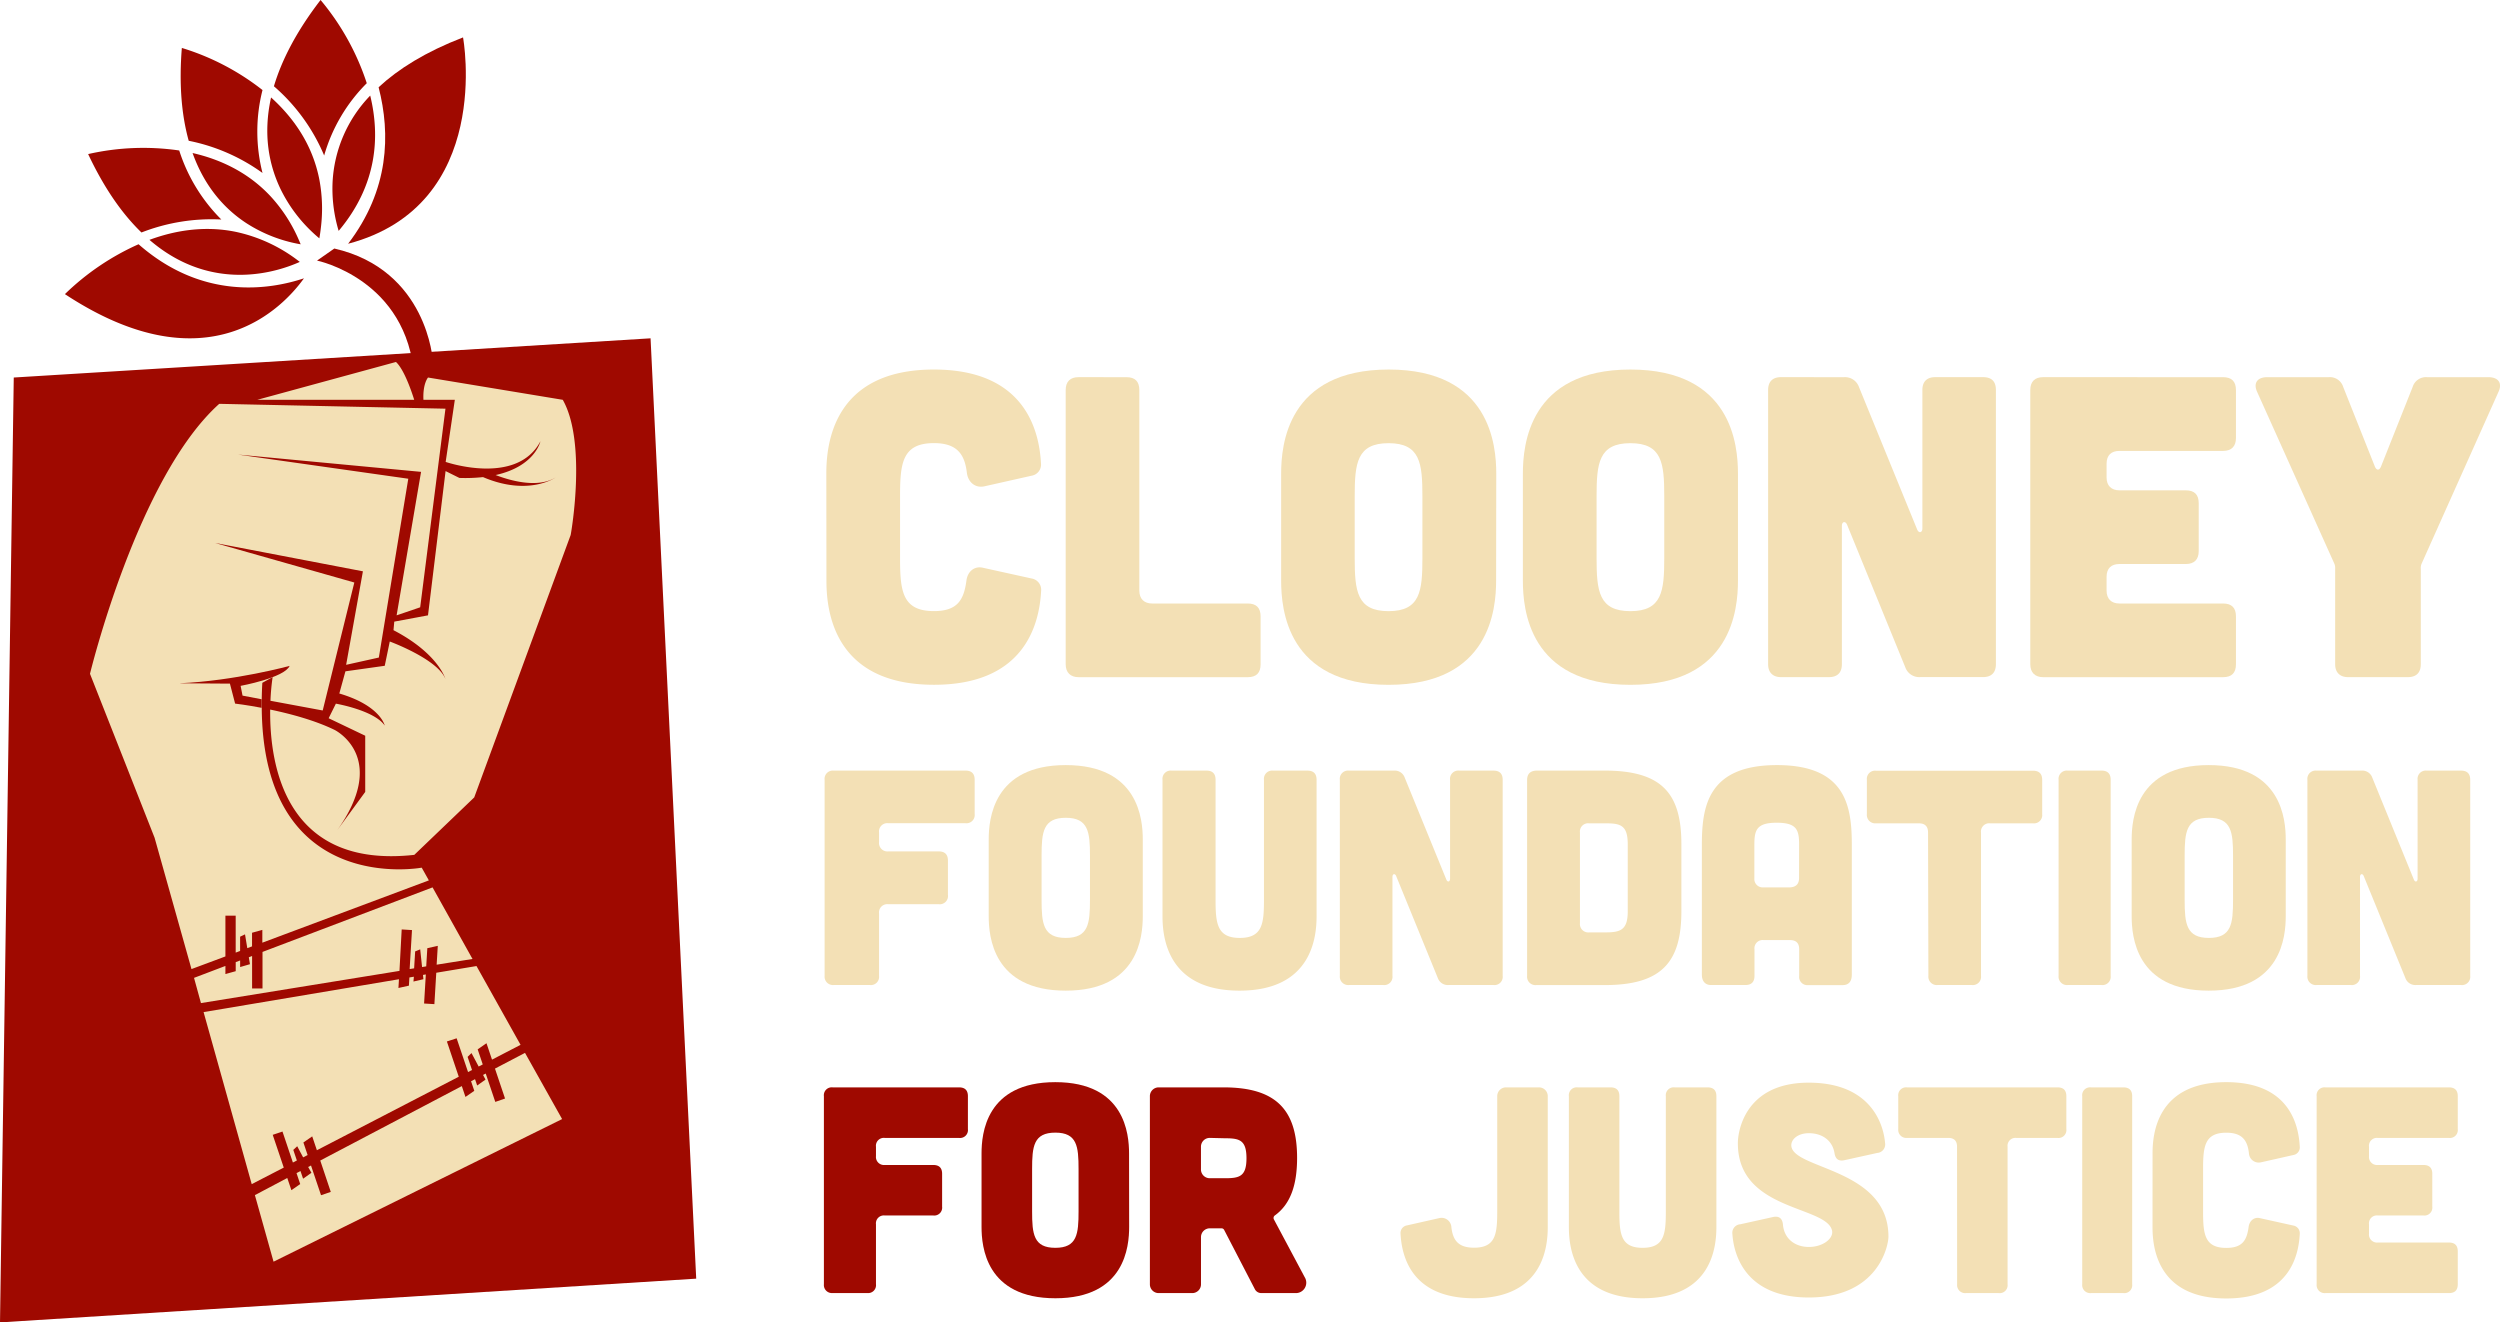 <svg xmlns="http://www.w3.org/2000/svg" viewBox="0 0 876.17 463.45"><title>Clooney Foundation for Justice</title><path d="M16,134,51,450l143-8s23-320,17-320S16,134,16,134Z" style="fill:#f3e0b5"/><path d="M84.33,240.37s15.34-2.81,17.18-7c0,0-19.32,5.29-38.78,6.1l17.85.12,1.82,7s3.84.44,9.3,1.48v-3L85,243.79Z" style="fill:#9f0900"/><path d="M228,118.57,4.82,132.31,0,463.45l244-15.32Zm-89.23,8.29c3.33,3,6.39,13.26,6.39,13.26h-55ZM54.18,293.61,44,267.75l-12.46-31.6s16.64-68.91,45.3-94.62l79.28,1.7-8.86,69.61L139,215.66l8.57-50.29-64.18-6.06,59.7,8.47-10.32,62.67L121.31,233l5.88-32.77-51.82-9.94,48.81,13.86L113.1,249l-18.31-3.4a76.58,76.58,0,0,1,.76-8.3l-3.61,2c-.12,2-.18,3.85-.21,5.69v3c.45,66.49,56.07,56.1,56.07,56.1l2.5,4.46L91.94,330.38V325.9l-3.61,1v4.78l-1.66.62-.8-4.84-1.72.82v5l-1.55.58V320.92H79V335.2l-11.89,4.43ZM68,342.71l11-4.18v2.84l3.61-1V337.2l1.55-.59v2.31l3.44-1-.4-2.43,1.15-.44v11.37H92v-12.8L151.6,311l14,25.09-12.57,2,.4-6.6-3.67.82-.38,6.37-1.46.24-.65-6.2-1.77.72-.36,5.93-1.57.25.82-13.66-3.61-.22L140,340.27,70.43,351.55Zm3.35,12,68.47-11.52-.18,3.07,3.67-.82.17-2.87,1.57-.26L144.9,344l3.5-.82-.16-1.5,1-.17-.61,10.19,3.61.22.66-11,14.1-2.35,15.44,27.61-10,5.19-1.94-5.75-3.09,2.14,1.78,5.29-1.43.74-2.51-4.72-1.37,1.33,1.55,4.6-1.39.72-4-11.83L156.62,365l4.16,12.36-49.72,25.76-1.64-4.86-3.09,2.14,1.48,4.41-1.57.81-2.08-3.9L102.79,403l1.25,3.71-1.39.72L99,396.57l-3.42,1.15,3.87,11.48L88.22,415Zm24.52,87.47-6.54-23.33,11.35-6,1.44,4.27,3.09-2.14-1.29-3.84,1.39-.73.91,2.69,2.93-2.07L108,409l1-.53,3.51,10.41,3.42-1.15-3.69-11,49.61-26.09,1.28,3.8,3.09-2.14-1.13-3.36,1.39-.73.75,2.22,2.93-2.07-.87-1.63.94-.49,3.35,9.94L177,385l-3.53-10.49L184,369l13,23.2ZM200,187.49a.61.61,0,0,1-.06.17l-1.32,3.59L166.2,279.47l-21,20.13c-45.3,5-50.73-31.61-50.51-50.92,7,1.46,15.71,3.77,22.63,7.16,1.88,1,18.19,10.72.9,35.08L128,277.54V257.85l-12.82-6.13,2.53-5.11s13.5,2.33,17.13,7.69c0,0-1.46-7-15.92-11.25l2.14-7.77,13.78-1.94,1.76-8.51S153.44,231,156.12,238c0,0-2.41-8.9-18.21-17.14l.27-3L150,215.66l6.16-50.56,4.83,2.4a58.15,58.15,0,0,0,8.29-.29c16,6.83,25.42.14,25.42.14-6.19,3.77-15.53,1.23-21-.86,13.88-3.07,15.7-11.83,15.7-11.83-8.3,15.8-33.21,7.23-33.21,7.23l3.21-21.77h-11c-.27-5.69,1.61-7.81,1.61-7.81l47.22,7.81C205.56,154.78,200.35,185.78,200,187.49Z" style="fill:#9f0900"/><path d="M111.11,91.33s31.77,6.48,34.1,41l6.49-5.82S149.88,94.6,117.17,87.1Z" style="fill:#9f0900"/><path d="M48.56,85.6a88.83,88.83,0,0,0-25.81,17.48c50.3,33.15,76.75,4.28,83.78-5.54C94.45,101.56,71,105.29,48.56,85.6Z" style="fill:#9f0900"/><path d="M77.57,76.93A59.92,59.92,0,0,1,62.81,52.74,87.16,87.16,0,0,0,30.89,54C36.66,66.25,43,75.12,49.58,81.48A67.63,67.63,0,0,1,77.57,76.93Z" style="fill:#9f0900"/><path d="M105.07,91.8A54.85,54.85,0,0,0,82.52,81.23c-10.9-2.21-21.23-.46-30.14,2.83C74.6,103.21,97.92,95,105,91.82h.07Z" style="fill:#9f0900"/><path d="M92,31.56A86.68,86.68,0,0,0,63.73,16.8c-1.06,13.2,0,23.88,2.41,32.54A66.24,66.24,0,0,1,92,60.62,59,59,0,0,1,92,31.56Z" style="fill:#9f0900"/><path d="M104.86,84.4A54.25,54.25,0,0,0,94.81,68.78C86.86,60.26,77,55.8,67.49,53.63c4.32,12.08,11.44,19.69,18.7,24.48a51,51,0,0,0,18.68,7.42l.51.09Z" style="fill:#9f0900"/><path d="M113.61,54.5a58.54,58.54,0,0,1,14.93-25.34A87.78,87.78,0,0,0,112.35,0C103.77,11.14,98.68,21.23,96,30.23A65.79,65.79,0,0,1,113.61,54.5Z" style="fill:#9f0900"/><path d="M111.95,63.08C109.56,50.61,102.77,41.17,95,34.16,92.1,47.22,94.35,57.84,98.2,66a52,52,0,0,0,11.35,15.44c.87.82,1.68,1.52,2.37,2.09q.32-1.82.52-3.58A54.82,54.82,0,0,0,111.95,63.08Z" style="fill:#9f0900"/><path d="M122,85.43c51.22-13.51,40.28-72.32,40.28-72.32-13.19,5.08-22.74,11.1-29.59,17.47C136.92,47,136.42,66.57,122,85.43Z" style="fill:#9f0900"/><path d="M129.75,33.5A47,47,0,0,0,116.55,64a51.34,51.34,0,0,0,1.39,14.15c.24,1,.5,1.94.75,2.77C132.29,64.75,133.21,47.73,129.75,33.5Z" style="fill:#9f0900"/><path d="M289.6,166c0-9.91,2.1-36.49,37.7-36.49,32,0,36.94,21.48,37.54,33a3.94,3.94,0,0,1-3.3,4.21l-16.67,3.75c-3.15.6-5.56-1.5-6-4.66-.75-6.61-3.45-10.51-11.56-10.51-11.11,0-11.87,7.06-11.87,18.62v21.63c0,11.56.75,18.62,11.87,18.62,8.26,0,10.51-3.9,11.41-10.81.45-3.15,2.85-5.11,5.86-4.36l17,3.75a4,4,0,0,1,3.3,4.35c-.6,11.41-5.56,32.89-37.54,32.89-35.59,0-37.7-26.58-37.7-36.49Z" style="fill:#f3e0b5"/><path d="M394.8,132.19q4.5,0,4.5,4.51V207c0,2.85,1.65,4.51,4.5,4.51h33.5q4.5,0,4.5,4.5v16.82q0,4.5-4.5,4.5H378c-2.85,0-4.51-1.65-4.51-4.5V136.69c0-3,1.65-4.51,4.51-4.51Z" style="fill:#f3e0b5"/><path d="M524.34,203.52c0,9.91-2.1,36.49-37.69,36.49S449,213.43,449,203.52V166c0-9.91,2.1-36.49,37.7-36.49s37.69,26.58,37.69,36.49Zm-25.83-29.58c0-11.56-.75-18.62-11.86-18.62s-11.87,7.06-11.87,18.62v21.63c0,11.56.75,18.62,11.87,18.62s11.86-7.06,11.86-18.62Z" style="fill:#f3e0b5"/><path d="M609.1,203.52c0,9.91-2.1,36.49-37.69,36.49s-37.69-26.58-37.69-36.49V166c0-9.91,2.1-36.49,37.69-36.49S609.1,156.07,609.1,166Zm-25.83-29.58c0-11.56-.75-18.62-11.86-18.62s-11.86,7.06-11.86,18.62v21.63c0,11.56.75,18.62,11.86,18.62s11.86-7.06,11.86-18.62Z" style="fill:#f3e0b5"/><path d="M646.25,132.19a5.19,5.19,0,0,1,5.26,3.45l20.42,50c.6,1.35,1.8,1.05,1.8-.45v-48.5c0-3,1.65-4.51,4.5-4.51H695q4.51,0,4.5,4.51V232.8c0,2.85-1.5,4.5-4.5,4.5H673a5.18,5.18,0,0,1-5.26-3.45l-20.42-50c-.6-1.35-1.8-1.05-1.8.45v48.51c0,2.85-1.5,4.5-4.51,4.5H624.17c-2.85,0-4.5-1.65-4.5-4.5V136.69c0-3,1.65-4.51,4.5-4.51Z" style="fill:#f3e0b5"/><path d="M779.13,132.19q4.5,0,4.5,4.51v16.82c0,2.85-1.5,4.51-4.5,4.51H742.79c-2.85,0-4.5,1.5-4.5,4.5v4.81c0,2.85,1.65,4.51,4.5,4.51h23.28q4.51,0,4.51,4.5v16.82c0,2.85-1.5,4.5-4.51,4.5H742.79c-2.85,0-4.5,1.5-4.5,4.5V207c0,2.85,1.65,4.51,4.5,4.51h36.34q4.5,0,4.5,4.5v16.82q0,4.5-4.5,4.5H716.06c-2.85,0-4.51-1.65-4.51-4.5V136.69c0-3,1.65-4.51,4.51-4.51Z" style="fill:#f3e0b5"/><path d="M816.12,132.19a4.89,4.89,0,0,1,5.11,3.45l11.11,27.93c.6,1.35,1.5,1.35,2.1,0l11.11-27.93a4.89,4.89,0,0,1,5.11-3.45h21.47c3.46,0,5,2.1,3.46,5.26l-26.88,60.07a3.82,3.82,0,0,0-.3,1.8v33.49c0,2.85-1.5,4.5-4.51,4.5h-21c-2.85,0-4.5-1.65-4.5-4.5V199.32a3.82,3.82,0,0,0-.3-1.8l-27-60.07c-1.5-3.15,0-5.26,3.45-5.26Z" style="fill:#f3e0b5"/><path d="M338.37,270.07q3.22,0,3.22,3.22v12a2.89,2.89,0,0,1-3.22,3.22H311.3a2.89,2.89,0,0,0-3.22,3.22v3.44a2.94,2.94,0,0,0,3.22,3.22H329q3.22,0,3.22,3.22v12A2.89,2.89,0,0,1,329,316.9H311.3a2.89,2.89,0,0,0-3.22,3.22V342a2.89,2.89,0,0,1-3.22,3.22H292.19A2.94,2.94,0,0,1,289,342V273.3a2.89,2.89,0,0,1,3.22-3.22Z" style="fill:#f3e0b5"/><path d="M400.51,321.09c0,7.09-1.5,26.1-27,26.1s-27-19-27-26.1V294.24c0-7.09,1.5-26.1,27-26.1s27,19,27,26.1ZM382,299.93c0-8.27-.54-13.32-8.48-13.32s-8.48,5-8.48,13.32v15.46c0,8.27.54,13.32,8.48,13.32s8.48-5,8.48-13.32Z" style="fill:#f3e0b5"/><path d="M422.8,270.07q3.22,0,3.22,3.22v42.1c0,8.27.54,13.32,8.48,13.32s8.48-5,8.48-13.32V273.3a2.89,2.89,0,0,1,3.22-3.22h12q3.22,0,3.22,3.22v47.79c0,7.09-1.5,26.1-27,26.1s-27-19-27-26.1V273.3a2.89,2.89,0,0,1,3.22-3.22Z" style="fill:#f3e0b5"/><path d="M488.55,270.07a3.71,3.71,0,0,1,3.76,2.47l14.6,35.76c.43,1,1.29.75,1.29-.32V273.3a2.89,2.89,0,0,1,3.22-3.22h12q3.22,0,3.22,3.22V342a2.89,2.89,0,0,1-3.22,3.22H507.66a3.71,3.71,0,0,1-3.76-2.47L489.3,307c-.43-1-1.29-.75-1.29.32V342a2.89,2.89,0,0,1-3.22,3.22h-12a2.94,2.94,0,0,1-3.22-3.22V273.3a2.89,2.89,0,0,1,3.22-3.22Z" style="fill:#f3e0b5"/><path d="M562.42,270.07c20.19,0,26.85,8.16,26.85,25.77v23.52c0,17.61-6.66,25.88-26.85,25.88h-24A2.94,2.94,0,0,1,535.2,342V273.4c0-2.15,1.07-3.22,3.22-3.33Zm.32,56.7c5.16,0,7.73-.86,7.73-7.3V295.85c0-6.66-2.58-7.3-7.73-7.3h-5.8a2.89,2.89,0,0,0-3.22,3.22v31.79a2.94,2.94,0,0,0,3.22,3.22Z" style="fill:#f3e0b5"/><path d="M649,341.6c0,2.36-1.07,3.65-3.22,3.65h-12a2.89,2.89,0,0,1-3.22-3.22v-9.34q0-3.22-3.22-3.22h-9.23a2.89,2.89,0,0,0-3.22,3.22V342q0,3.22-3.22,3.22h-12c-2,0-3.22-1.29-3.22-3.65V296.06c0-13.53,2.15-27.92,26.31-27.92S649,282.53,649,296.06Zm-18.47-45.53c0-5.16-.75-7.73-7.84-7.73s-7.84,2.58-7.84,7.73v11.71a2.94,2.94,0,0,0,3.22,3.22h9.23c2.15-.11,3.22-1.18,3.22-3.33Z" style="fill:#f3e0b5"/><path d="M675.72,291.77q0-3.22-3.22-3.22h-15a2.94,2.94,0,0,1-3.22-3.22v-12a2.89,2.89,0,0,1,3.22-3.22h55q3.22,0,3.22,3.22v12a2.89,2.89,0,0,1-3.22,3.22h-15a2.89,2.89,0,0,0-3.22,3.22V342a2.89,2.89,0,0,1-3.22,3.22h-12a2.94,2.94,0,0,1-3.22-3.22Z" style="fill:#f3e0b5"/><path d="M736.5,270.07q3.22,0,3.22,3.22V342a2.89,2.89,0,0,1-3.22,3.22H724.69a2.94,2.94,0,0,1-3.22-3.22V273.3a2.89,2.89,0,0,1,3.22-3.22Z" style="fill:#f3e0b5"/><path d="M801.08,321.09c0,7.09-1.5,26.1-27,26.1s-27-19-27-26.1V294.24c0-7.09,1.5-26.1,27-26.1s27,19,27,26.1Zm-18.47-21.16c0-8.27-.54-13.32-8.48-13.32s-8.48,5-8.48,13.32v15.46c0,8.27.54,13.32,8.48,13.32s8.48-5,8.48-13.32Z" style="fill:#f3e0b5"/><path d="M827.65,270.07a3.71,3.71,0,0,1,3.76,2.47L846,308.31c.43,1,1.29.75,1.29-.32V273.3a2.89,2.89,0,0,1,3.22-3.22h12q3.22,0,3.22,3.22V342a2.89,2.89,0,0,1-3.22,3.22H846.76a3.71,3.71,0,0,1-3.76-2.47L828.4,307c-.43-1-1.29-.75-1.29.32V342a2.89,2.89,0,0,1-3.22,3.22h-12a2.94,2.94,0,0,1-3.22-3.22V273.3a2.89,2.89,0,0,1,3.22-3.22Z" style="fill:#f3e0b5"/><path d="M336.13,381.09q3.09,0,3.09,3.09v11.54a2.77,2.77,0,0,1-3.09,3.09h-26A2.77,2.77,0,0,0,307,401.9v3.3a2.82,2.82,0,0,0,3.09,3.09h17q3.09,0,3.09,3.09V422.9a2.77,2.77,0,0,1-3.09,3.09h-17a2.77,2.77,0,0,0-3.09,3.09v21a2.77,2.77,0,0,1-3.09,3.09H291.84a2.82,2.82,0,0,1-3.09-3.09v-65.9a2.77,2.77,0,0,1,3.09-3.09Z" style="fill:#9f0900"/><path d="M395.73,430c0,6.8-1.44,25-25.85,25S344,436.81,344,430V404.26c0-6.8,1.44-25,25.85-25s25.85,18.23,25.85,25ZM378,409.72c0-7.93-.51-12.77-8.14-12.77s-8.14,4.84-8.14,12.77v14.83c0,7.93.51,12.77,8.14,12.77s8.14-4.84,8.14-12.77Z" style="fill:#9f0900"/><path d="M457.26,447.62a3.65,3.65,0,0,1-3.4,5.56H442.12a2.51,2.51,0,0,1-2.37-1.44L429,431a1.05,1.05,0,0,0-.82-.51H424.1a3.08,3.08,0,0,0-3.19,3V450a3.08,3.08,0,0,1-3,3.19H406.17a3.08,3.08,0,0,1-3.17-3h0V384.28a3.08,3.08,0,0,1,3-3.19h22.84c18.33,0,25.75,7.83,25.75,24.72,0,9.58-2.37,16.27-7.83,20.19a1.09,1.09,0,0,0-.31,1.34ZM424.1,398.8a3.08,3.08,0,0,0-3.2,3v7.94a3.08,3.08,0,0,0,3,3.19h5.53c4.94,0,7.42-.62,7.42-7s-2.47-7-7.42-7Z" style="fill:#9f0900"/><path d="M539.25,381.09a3.08,3.08,0,0,1,3.19,3V430c0,6.8-1.44,25-25.85,25-21.94,0-25.34-14.73-25.75-22.66a2.7,2.7,0,0,1,2.27-2.88l11.43-2.58a3.45,3.45,0,0,1,4.12,3.19c.51,4.53,2.37,7.21,7.93,7.21,7.62,0,8.14-4.84,8.14-12.77V384.28a3.08,3.08,0,0,1,3-3.19h11.55Z" style="fill:#f3e0b5"/><path d="M564.45,381.09q3.09,0,3.09,3.09v40.37c0,7.93.52,12.77,8.14,12.77s8.14-4.84,8.14-12.77V384.18a2.77,2.77,0,0,1,3.09-3.09h11.54q3.09,0,3.09,3.09V430c0,6.8-1.44,25-25.85,25s-25.85-18.23-25.85-25V384.18a2.77,2.77,0,0,1,3.09-3.09Z" style="fill:#f3e0b5"/><path d="M646.32,406.63c-2.06.41-3.09-.51-3.4-2.58-.72-4.22-4.12-6.9-9-6.9-4,0-6.49,2.37-6.08,4.74,1.44,8,34,7.83,34,31.52,0,3.09-3.5,21.32-27.91,21.32-21.63,0-26.26-14.21-26.78-22.25a3,3,0,0,1,2.55-3.39h.13l11.64-2.58c2.06-.41,3.19.52,3.4,2.68.41,4.94,4.22,7.83,9.06,7.83,5,0,8.75-3,8.14-5.77-2-8.75-33-6.8-33-30.49-.1-3.09,1.75-21.32,24.82-21.32,21.22,0,26.16,13.8,26.78,21.22a3,3,0,0,1-2.55,3.39H658Z" style="fill:#f3e0b5"/><path d="M685.88,401.89q0-3.09-3.09-3.09H668.37a2.82,2.82,0,0,1-3.09-3.09V384.18a2.77,2.77,0,0,1,3.09-3.09H721.1q3.09,0,3.09,3.09v11.54a2.77,2.77,0,0,1-3.09,3.09H706.68a2.77,2.77,0,0,0-3.09,3.09v48.2a2.77,2.77,0,0,1-3.09,3.09H689a2.82,2.82,0,0,1-3.09-3.09Z" style="fill:#f3e0b5"/><path d="M744.17,381.09q3.09,0,3.09,3.09V450.1a2.77,2.77,0,0,1-3.09,3.09H732.84a2.82,2.82,0,0,1-3.09-3.09V384.18a2.77,2.77,0,0,1,3.09-3.09Z" style="fill:#f3e0b5"/><path d="M754.4,404.26c0-6.8,1.44-25,25.85-25,21.94,0,25.34,14.73,25.75,22.66a2.7,2.7,0,0,1-2.27,2.88l-11.43,2.58a3.45,3.45,0,0,1-4.12-3.19c-.51-4.53-2.37-7.21-7.93-7.21-7.62,0-8.14,4.84-8.14,12.77v14.83c0,7.93.51,12.77,8.14,12.77,5.66,0,7.21-2.68,7.83-7.42.31-2.16,2-3.5,4-3l11.64,2.58a2.74,2.74,0,0,1,2.27,3c-.41,7.83-3.81,22.56-25.75,22.56-24.41,0-25.85-18.23-25.85-25Z" style="fill:#f3e0b5"/><path d="M858.28,381.09q3.09,0,3.09,3.09v11.54a2.77,2.77,0,0,1-3.09,3.09H833.35a2.77,2.77,0,0,0-3.09,3.09v3.3a2.82,2.82,0,0,0,3.09,3.09h16q3.09,0,3.09,3.09V422.9a2.77,2.77,0,0,1-3.09,3.09h-16a2.77,2.77,0,0,0-3.09,3.09v3.3a2.82,2.82,0,0,0,3.09,3.09h24.93q3.09,0,3.09,3.09V450.1q0,3.09-3.09,3.09H815a2.82,2.82,0,0,1-3.09-3.09V384.18a2.77,2.77,0,0,1,3.09-3.09Z" style="fill:#f3e0b5"/></svg>